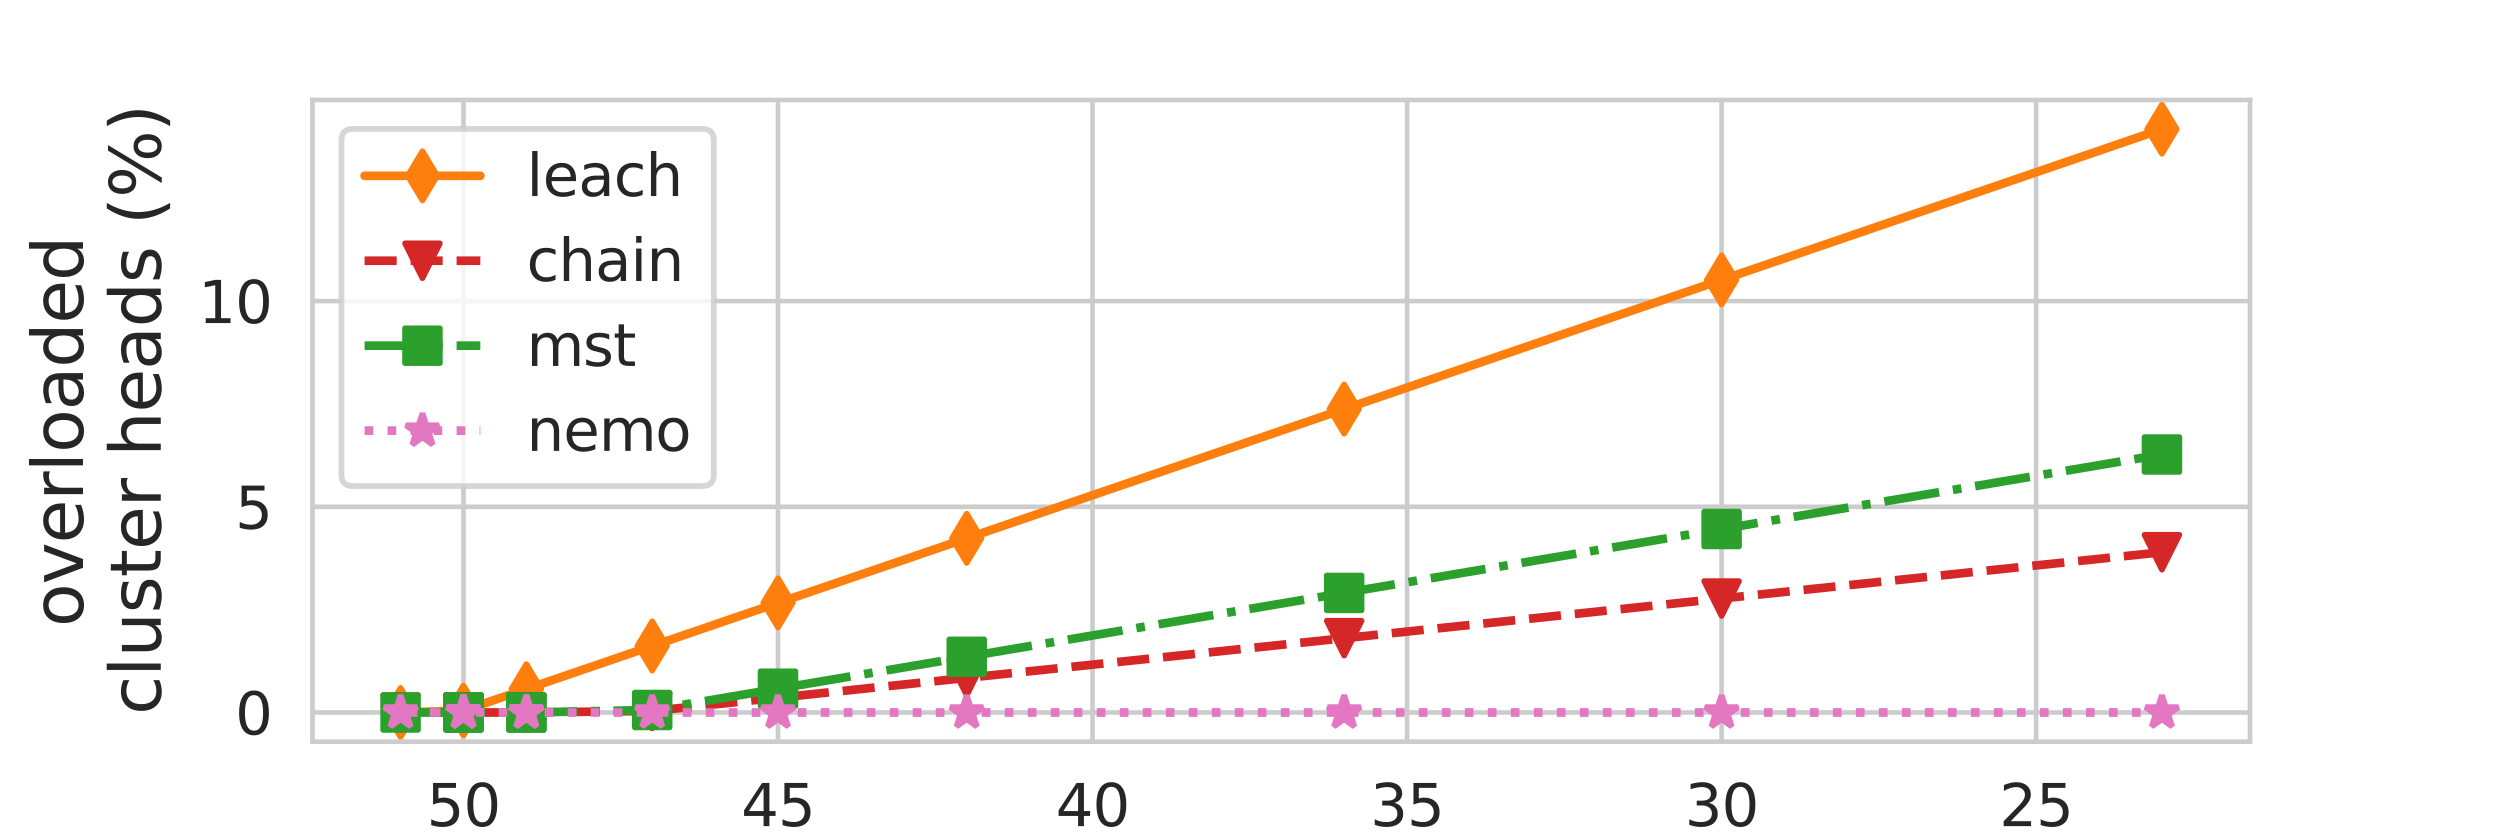 <?xml version="1.0" encoding="utf-8" standalone="no"?>
<!DOCTYPE svg PUBLIC "-//W3C//DTD SVG 1.1//EN"
  "http://www.w3.org/Graphics/SVG/1.1/DTD/svg11.dtd">
<svg xmlns:xlink="http://www.w3.org/1999/xlink" width="432pt" height="144pt" viewBox="0 0 432 144" xmlns="http://www.w3.org/2000/svg" version="1.1">
 <defs>
  <style type="text/css">*{stroke-linejoin: round; stroke-linecap: butt}</style>
 </defs>
 <g id="figure_1">
  <g id="patch_1">
   <path d="M 0 144 
L 432 144 
L 432 0 
L 0 0 
z
" style="fill: #ffffff"/>
  </g>
  <g id="axes_1">
   <g id="patch_2">
    <path d="M 54 128.16 
L 388.8 128.16 
L 388.8 17.28 
L 54 17.28 
z
" style="fill: #ffffff"/>
   </g>
   <g id="matplotlib.axis_1">
    <g id="xtick_1">
     <g id="line2d_1">
      <path d="M 351.842 128.16 
L 351.842 17.28 
" clip-path="url(#pbb08fd6b58)" style="fill: none; stroke: #cccccc; stroke-width: 0.8; stroke-linecap: round"/>
     </g>
     <g id="text_1">
      <!-- 25 -->
      <g style="fill: #262626" transform="translate(345.479 142.758) scale(0.1 -0.1)">
       <defs>
        <path id="DejaVuSans-32" d="M 1228 531 
L 3431 531 
L 3431 0 
L 469 0 
L 469 531 
Q 828 903 1448 1529 
Q 2069 2156 2228 2338 
Q 2531 2678 2651 2914 
Q 2772 3150 2772 3378 
Q 2772 3750 2511 3984 
Q 2250 4219 1831 4219 
Q 1534 4219 1204 4116 
Q 875 4013 500 3803 
L 500 4441 
Q 881 4594 1212 4672 
Q 1544 4750 1819 4750 
Q 2544 4750 2975 4387 
Q 3406 4025 3406 3419 
Q 3406 3131 3298 2873 
Q 3191 2616 2906 2266 
Q 2828 2175 2409 1742 
Q 1991 1309 1228 531 
z
" transform="scale(0.016)"/>
        <path id="DejaVuSans-35" d="M 691 4666 
L 3169 4666 
L 3169 4134 
L 1269 4134 
L 1269 2991 
Q 1406 3038 1543 3061 
Q 1681 3084 1819 3084 
Q 2600 3084 3056 2656 
Q 3513 2228 3513 1497 
Q 3513 744 3044 326 
Q 2575 -91 1722 -91 
Q 1428 -91 1123 -41 
Q 819 9 494 109 
L 494 744 
Q 775 591 1075 516 
Q 1375 441 1709 441 
Q 2250 441 2565 725 
Q 2881 1009 2881 1497 
Q 2881 1984 2565 2268 
Q 2250 2553 1709 2553 
Q 1456 2553 1204 2497 
Q 953 2441 691 2322 
L 691 4666 
z
" transform="scale(0.016)"/>
       </defs>
       <use xlink:href="#DejaVuSans-32"/>
       <use xlink:href="#DejaVuSans-35" x="63.623"/>
      </g>
     </g>
    </g>
    <g id="xtick_2">
     <g id="line2d_2">
      <path d="M 297.491 128.16 
L 297.491 17.28 
" clip-path="url(#pbb08fd6b58)" style="fill: none; stroke: #cccccc; stroke-width: 0.8; stroke-linecap: round"/>
     </g>
     <g id="text_2">
      <!-- 30 -->
      <g style="fill: #262626" transform="translate(291.128 142.758) scale(0.1 -0.1)">
       <defs>
        <path id="DejaVuSans-33" d="M 2597 2516 
Q 3050 2419 3304 2112 
Q 3559 1806 3559 1356 
Q 3559 666 3084 287 
Q 2609 -91 1734 -91 
Q 1441 -91 1130 -33 
Q 819 25 488 141 
L 488 750 
Q 750 597 1062 519 
Q 1375 441 1716 441 
Q 2309 441 2620 675 
Q 2931 909 2931 1356 
Q 2931 1769 2642 2001 
Q 2353 2234 1838 2234 
L 1294 2234 
L 1294 2753 
L 1863 2753 
Q 2328 2753 2575 2939 
Q 2822 3125 2822 3475 
Q 2822 3834 2567 4026 
Q 2313 4219 1838 4219 
Q 1578 4219 1281 4162 
Q 984 4106 628 3988 
L 628 4550 
Q 988 4650 1302 4700 
Q 1616 4750 1894 4750 
Q 2613 4750 3031 4423 
Q 3450 4097 3450 3541 
Q 3450 3153 3228 2886 
Q 3006 2619 2597 2516 
z
" transform="scale(0.016)"/>
        <path id="DejaVuSans-30" d="M 2034 4250 
Q 1547 4250 1301 3770 
Q 1056 3291 1056 2328 
Q 1056 1369 1301 889 
Q 1547 409 2034 409 
Q 2525 409 2770 889 
Q 3016 1369 3016 2328 
Q 3016 3291 2770 3770 
Q 2525 4250 2034 4250 
z
M 2034 4750 
Q 2819 4750 3233 4129 
Q 3647 3509 3647 2328 
Q 3647 1150 3233 529 
Q 2819 -91 2034 -91 
Q 1250 -91 836 529 
Q 422 1150 422 2328 
Q 422 3509 836 4129 
Q 1250 4750 2034 4750 
z
" transform="scale(0.016)"/>
       </defs>
       <use xlink:href="#DejaVuSans-33"/>
       <use xlink:href="#DejaVuSans-30" x="63.623"/>
      </g>
     </g>
    </g>
    <g id="xtick_3">
     <g id="line2d_3">
      <path d="M 243.14 128.16 
L 243.14 17.28 
" clip-path="url(#pbb08fd6b58)" style="fill: none; stroke: #cccccc; stroke-width: 0.8; stroke-linecap: round"/>
     </g>
     <g id="text_3">
      <!-- 35 -->
      <g style="fill: #262626" transform="translate(236.778 142.758) scale(0.1 -0.1)">
       <use xlink:href="#DejaVuSans-33"/>
       <use xlink:href="#DejaVuSans-35" x="63.623"/>
      </g>
     </g>
    </g>
    <g id="xtick_4">
     <g id="line2d_4">
      <path d="M 188.79 128.16 
L 188.79 17.28 
" clip-path="url(#pbb08fd6b58)" style="fill: none; stroke: #cccccc; stroke-width: 0.8; stroke-linecap: round"/>
     </g>
     <g id="text_4">
      <!-- 40 -->
      <g style="fill: #262626" transform="translate(182.427 142.758) scale(0.1 -0.1)">
       <defs>
        <path id="DejaVuSans-34" d="M 2419 4116 
L 825 1625 
L 2419 1625 
L 2419 4116 
z
M 2253 4666 
L 3047 4666 
L 3047 1625 
L 3713 1625 
L 3713 1100 
L 3047 1100 
L 3047 0 
L 2419 0 
L 2419 1100 
L 313 1100 
L 313 1709 
L 2253 4666 
z
" transform="scale(0.016)"/>
       </defs>
       <use xlink:href="#DejaVuSans-34"/>
       <use xlink:href="#DejaVuSans-30" x="63.623"/>
      </g>
     </g>
    </g>
    <g id="xtick_5">
     <g id="line2d_5">
      <path d="M 134.439 128.16 
L 134.439 17.28 
" clip-path="url(#pbb08fd6b58)" style="fill: none; stroke: #cccccc; stroke-width: 0.8; stroke-linecap: round"/>
     </g>
     <g id="text_5">
      <!-- 45 -->
      <g style="fill: #262626" transform="translate(128.076 142.758) scale(0.1 -0.1)">
       <use xlink:href="#DejaVuSans-34"/>
       <use xlink:href="#DejaVuSans-35" x="63.623"/>
      </g>
     </g>
    </g>
    <g id="xtick_6">
     <g id="line2d_6">
      <path d="M 80.088 128.16 
L 80.088 17.28 
" clip-path="url(#pbb08fd6b58)" style="fill: none; stroke: #cccccc; stroke-width: 0.8; stroke-linecap: round"/>
     </g>
     <g id="text_6">
      <!-- 50 -->
      <g style="fill: #262626" transform="translate(73.726 142.758) scale(0.1 -0.1)">
       <use xlink:href="#DejaVuSans-35"/>
       <use xlink:href="#DejaVuSans-30" x="63.623"/>
      </g>
     </g>
    </g>
    <g id="text_7">
     <!-- median (capacity) -->
     <g style="fill: #262626" transform="translate(166.988 157.956) scale(0.12 -0.12)">
      <defs>
       <path id="DejaVuSans-6d" d="M 3328 2828 
Q 3544 3216 3844 3400 
Q 4144 3584 4550 3584 
Q 5097 3584 5394 3201 
Q 5691 2819 5691 2113 
L 5691 0 
L 5113 0 
L 5113 2094 
Q 5113 2597 4934 2840 
Q 4756 3084 4391 3084 
Q 3944 3084 3684 2787 
Q 3425 2491 3425 1978 
L 3425 0 
L 2847 0 
L 2847 2094 
Q 2847 2600 2669 2842 
Q 2491 3084 2119 3084 
Q 1678 3084 1418 2786 
Q 1159 2488 1159 1978 
L 1159 0 
L 581 0 
L 581 3500 
L 1159 3500 
L 1159 2956 
Q 1356 3278 1631 3431 
Q 1906 3584 2284 3584 
Q 2666 3584 2933 3390 
Q 3200 3197 3328 2828 
z
" transform="scale(0.016)"/>
       <path id="DejaVuSans-65" d="M 3597 1894 
L 3597 1613 
L 953 1613 
Q 991 1019 1311 708 
Q 1631 397 2203 397 
Q 2534 397 2845 478 
Q 3156 559 3463 722 
L 3463 178 
Q 3153 47 2828 -22 
Q 2503 -91 2169 -91 
Q 1331 -91 842 396 
Q 353 884 353 1716 
Q 353 2575 817 3079 
Q 1281 3584 2069 3584 
Q 2775 3584 3186 3129 
Q 3597 2675 3597 1894 
z
M 3022 2063 
Q 3016 2534 2758 2815 
Q 2500 3097 2075 3097 
Q 1594 3097 1305 2825 
Q 1016 2553 972 2059 
L 3022 2063 
z
" transform="scale(0.016)"/>
       <path id="DejaVuSans-64" d="M 2906 2969 
L 2906 4863 
L 3481 4863 
L 3481 0 
L 2906 0 
L 2906 525 
Q 2725 213 2448 61 
Q 2172 -91 1784 -91 
Q 1150 -91 751 415 
Q 353 922 353 1747 
Q 353 2572 751 3078 
Q 1150 3584 1784 3584 
Q 2172 3584 2448 3432 
Q 2725 3281 2906 2969 
z
M 947 1747 
Q 947 1113 1208 752 
Q 1469 391 1925 391 
Q 2381 391 2643 752 
Q 2906 1113 2906 1747 
Q 2906 2381 2643 2742 
Q 2381 3103 1925 3103 
Q 1469 3103 1208 2742 
Q 947 2381 947 1747 
z
" transform="scale(0.016)"/>
       <path id="DejaVuSans-69" d="M 603 3500 
L 1178 3500 
L 1178 0 
L 603 0 
L 603 3500 
z
M 603 4863 
L 1178 4863 
L 1178 4134 
L 603 4134 
L 603 4863 
z
" transform="scale(0.016)"/>
       <path id="DejaVuSans-61" d="M 2194 1759 
Q 1497 1759 1228 1600 
Q 959 1441 959 1056 
Q 959 750 1161 570 
Q 1363 391 1709 391 
Q 2188 391 2477 730 
Q 2766 1069 2766 1631 
L 2766 1759 
L 2194 1759 
z
M 3341 1997 
L 3341 0 
L 2766 0 
L 2766 531 
Q 2569 213 2275 61 
Q 1981 -91 1556 -91 
Q 1019 -91 701 211 
Q 384 513 384 1019 
Q 384 1609 779 1909 
Q 1175 2209 1959 2209 
L 2766 2209 
L 2766 2266 
Q 2766 2663 2505 2880 
Q 2244 3097 1772 3097 
Q 1472 3097 1187 3025 
Q 903 2953 641 2809 
L 641 3341 
Q 956 3463 1253 3523 
Q 1550 3584 1831 3584 
Q 2591 3584 2966 3190 
Q 3341 2797 3341 1997 
z
" transform="scale(0.016)"/>
       <path id="DejaVuSans-6e" d="M 3513 2113 
L 3513 0 
L 2938 0 
L 2938 2094 
Q 2938 2591 2744 2837 
Q 2550 3084 2163 3084 
Q 1697 3084 1428 2787 
Q 1159 2491 1159 1978 
L 1159 0 
L 581 0 
L 581 3500 
L 1159 3500 
L 1159 2956 
Q 1366 3272 1645 3428 
Q 1925 3584 2291 3584 
Q 2894 3584 3203 3211 
Q 3513 2838 3513 2113 
z
" transform="scale(0.016)"/>
       <path id="DejaVuSans-20" transform="scale(0.016)"/>
       <path id="DejaVuSans-28" d="M 1984 4856 
Q 1566 4138 1362 3434 
Q 1159 2731 1159 2009 
Q 1159 1288 1364 580 
Q 1569 -128 1984 -844 
L 1484 -844 
Q 1016 -109 783 600 
Q 550 1309 550 2009 
Q 550 2706 781 3412 
Q 1013 4119 1484 4856 
L 1984 4856 
z
" transform="scale(0.016)"/>
       <path id="DejaVuSans-63" d="M 3122 3366 
L 3122 2828 
Q 2878 2963 2633 3030 
Q 2388 3097 2138 3097 
Q 1578 3097 1268 2742 
Q 959 2388 959 1747 
Q 959 1106 1268 751 
Q 1578 397 2138 397 
Q 2388 397 2633 464 
Q 2878 531 3122 666 
L 3122 134 
Q 2881 22 2623 -34 
Q 2366 -91 2075 -91 
Q 1284 -91 818 406 
Q 353 903 353 1747 
Q 353 2603 823 3093 
Q 1294 3584 2113 3584 
Q 2378 3584 2631 3529 
Q 2884 3475 3122 3366 
z
" transform="scale(0.016)"/>
       <path id="DejaVuSans-70" d="M 1159 525 
L 1159 -1331 
L 581 -1331 
L 581 3500 
L 1159 3500 
L 1159 2969 
Q 1341 3281 1617 3432 
Q 1894 3584 2278 3584 
Q 2916 3584 3314 3078 
Q 3713 2572 3713 1747 
Q 3713 922 3314 415 
Q 2916 -91 2278 -91 
Q 1894 -91 1617 61 
Q 1341 213 1159 525 
z
M 3116 1747 
Q 3116 2381 2855 2742 
Q 2594 3103 2138 3103 
Q 1681 3103 1420 2742 
Q 1159 2381 1159 1747 
Q 1159 1113 1420 752 
Q 1681 391 2138 391 
Q 2594 391 2855 752 
Q 3116 1113 3116 1747 
z
" transform="scale(0.016)"/>
       <path id="DejaVuSans-74" d="M 1172 4494 
L 1172 3500 
L 2356 3500 
L 2356 3053 
L 1172 3053 
L 1172 1153 
Q 1172 725 1289 603 
Q 1406 481 1766 481 
L 2356 481 
L 2356 0 
L 1766 0 
Q 1100 0 847 248 
Q 594 497 594 1153 
L 594 3053 
L 172 3053 
L 172 3500 
L 594 3500 
L 594 4494 
L 1172 4494 
z
" transform="scale(0.016)"/>
       <path id="DejaVuSans-79" d="M 2059 -325 
Q 1816 -950 1584 -1140 
Q 1353 -1331 966 -1331 
L 506 -1331 
L 506 -850 
L 844 -850 
Q 1081 -850 1212 -737 
Q 1344 -625 1503 -206 
L 1606 56 
L 191 3500 
L 800 3500 
L 1894 763 
L 2988 3500 
L 3597 3500 
L 2059 -325 
z
" transform="scale(0.016)"/>
       <path id="DejaVuSans-29" d="M 513 4856 
L 1013 4856 
Q 1481 4119 1714 3412 
Q 1947 2706 1947 2009 
Q 1947 1309 1714 600 
Q 1481 -109 1013 -844 
L 513 -844 
Q 928 -128 1133 580 
Q 1338 1288 1338 2009 
Q 1338 2731 1133 3434 
Q 928 4138 513 4856 
z
" transform="scale(0.016)"/>
      </defs>
      <use xlink:href="#DejaVuSans-6d"/>
      <use xlink:href="#DejaVuSans-65" x="97.412"/>
      <use xlink:href="#DejaVuSans-64" x="158.936"/>
      <use xlink:href="#DejaVuSans-69" x="222.412"/>
      <use xlink:href="#DejaVuSans-61" x="250.195"/>
      <use xlink:href="#DejaVuSans-6e" x="311.475"/>
      <use xlink:href="#DejaVuSans-20" x="374.854"/>
      <use xlink:href="#DejaVuSans-28" x="406.641"/>
      <use xlink:href="#DejaVuSans-63" x="445.654"/>
      <use xlink:href="#DejaVuSans-61" x="500.635"/>
      <use xlink:href="#DejaVuSans-70" x="561.914"/>
      <use xlink:href="#DejaVuSans-61" x="625.391"/>
      <use xlink:href="#DejaVuSans-63" x="686.67"/>
      <use xlink:href="#DejaVuSans-69" x="741.65"/>
      <use xlink:href="#DejaVuSans-74" x="769.434"/>
      <use xlink:href="#DejaVuSans-79" x="808.643"/>
      <use xlink:href="#DejaVuSans-29" x="867.822"/>
     </g>
    </g>
   </g>
   <g id="matplotlib.axis_2">
    <g id="ytick_1">
     <g id="line2d_7">
      <path d="M 54 123.12 
L 388.8 123.12 
" clip-path="url(#pbb08fd6b58)" style="fill: none; stroke: #cccccc; stroke-width: 0.8; stroke-linecap: round"/>
     </g>
     <g id="text_8">
      <!-- 0 -->
      <g style="fill: #262626" transform="translate(40.638 126.919) scale(0.1 -0.1)">
       <use xlink:href="#DejaVuSans-30"/>
      </g>
     </g>
    </g>
    <g id="ytick_2">
     <g id="line2d_8">
      <path d="M 54 87.576 
L 388.8 87.576 
" clip-path="url(#pbb08fd6b58)" style="fill: none; stroke: #cccccc; stroke-width: 0.8; stroke-linecap: round"/>
     </g>
     <g id="text_9">
      <!-- 5 -->
      <g style="fill: #262626" transform="translate(40.638 91.375) scale(0.1 -0.1)">
       <use xlink:href="#DejaVuSans-35"/>
      </g>
     </g>
    </g>
    <g id="ytick_3">
     <g id="line2d_9">
      <path d="M 54 52.032 
L 388.8 52.032 
" clip-path="url(#pbb08fd6b58)" style="fill: none; stroke: #cccccc; stroke-width: 0.8; stroke-linecap: round"/>
     </g>
     <g id="text_10">
      <!-- 10 -->
      <g style="fill: #262626" transform="translate(34.275 55.831) scale(0.1 -0.1)">
       <defs>
        <path id="DejaVuSans-31" d="M 794 531 
L 1825 531 
L 1825 4091 
L 703 3866 
L 703 4441 
L 1819 4666 
L 2450 4666 
L 2450 531 
L 3481 531 
L 3481 0 
L 794 0 
L 794 531 
z
" transform="scale(0.016)"/>
       </defs>
       <use xlink:href="#DejaVuSans-31"/>
       <use xlink:href="#DejaVuSans-30" x="63.623"/>
      </g>
     </g>
    </g>
    <g id="text_11">
     <!-- overloaded  -->
     <g style="fill: #262626" transform="translate(14.342 108.333) rotate(-90) scale(0.12 -0.12)">
      <defs>
       <path id="DejaVuSans-6f" d="M 1959 3097 
Q 1497 3097 1228 2736 
Q 959 2375 959 1747 
Q 959 1119 1226 758 
Q 1494 397 1959 397 
Q 2419 397 2687 759 
Q 2956 1122 2956 1747 
Q 2956 2369 2687 2733 
Q 2419 3097 1959 3097 
z
M 1959 3584 
Q 2709 3584 3137 3096 
Q 3566 2609 3566 1747 
Q 3566 888 3137 398 
Q 2709 -91 1959 -91 
Q 1206 -91 779 398 
Q 353 888 353 1747 
Q 353 2609 779 3096 
Q 1206 3584 1959 3584 
z
" transform="scale(0.016)"/>
       <path id="DejaVuSans-76" d="M 191 3500 
L 800 3500 
L 1894 563 
L 2988 3500 
L 3597 3500 
L 2284 0 
L 1503 0 
L 191 3500 
z
" transform="scale(0.016)"/>
       <path id="DejaVuSans-72" d="M 2631 2963 
Q 2534 3019 2420 3045 
Q 2306 3072 2169 3072 
Q 1681 3072 1420 2755 
Q 1159 2438 1159 1844 
L 1159 0 
L 581 0 
L 581 3500 
L 1159 3500 
L 1159 2956 
Q 1341 3275 1631 3429 
Q 1922 3584 2338 3584 
Q 2397 3584 2469 3576 
Q 2541 3569 2628 3553 
L 2631 2963 
z
" transform="scale(0.016)"/>
       <path id="DejaVuSans-6c" d="M 603 4863 
L 1178 4863 
L 1178 0 
L 603 0 
L 603 4863 
z
" transform="scale(0.016)"/>
      </defs>
      <use xlink:href="#DejaVuSans-6f"/>
      <use xlink:href="#DejaVuSans-76" x="61.182"/>
      <use xlink:href="#DejaVuSans-65" x="120.361"/>
      <use xlink:href="#DejaVuSans-72" x="181.885"/>
      <use xlink:href="#DejaVuSans-6c" x="222.998"/>
      <use xlink:href="#DejaVuSans-6f" x="250.781"/>
      <use xlink:href="#DejaVuSans-61" x="311.963"/>
      <use xlink:href="#DejaVuSans-64" x="373.242"/>
      <use xlink:href="#DejaVuSans-65" x="436.719"/>
      <use xlink:href="#DejaVuSans-64" x="498.242"/>
      <use xlink:href="#DejaVuSans-20" x="561.719"/>
     </g>
     <!--  cluster heads (%) -->
     <g style="fill: #262626" transform="translate(27.779 127.334) rotate(-90) scale(0.12 -0.12)">
      <defs>
       <path id="DejaVuSans-75" d="M 544 1381 
L 544 3500 
L 1119 3500 
L 1119 1403 
Q 1119 906 1312 657 
Q 1506 409 1894 409 
Q 2359 409 2629 706 
Q 2900 1003 2900 1516 
L 2900 3500 
L 3475 3500 
L 3475 0 
L 2900 0 
L 2900 538 
Q 2691 219 2414 64 
Q 2138 -91 1772 -91 
Q 1169 -91 856 284 
Q 544 659 544 1381 
z
M 1991 3584 
L 1991 3584 
z
" transform="scale(0.016)"/>
       <path id="DejaVuSans-73" d="M 2834 3397 
L 2834 2853 
Q 2591 2978 2328 3040 
Q 2066 3103 1784 3103 
Q 1356 3103 1142 2972 
Q 928 2841 928 2578 
Q 928 2378 1081 2264 
Q 1234 2150 1697 2047 
L 1894 2003 
Q 2506 1872 2764 1633 
Q 3022 1394 3022 966 
Q 3022 478 2636 193 
Q 2250 -91 1575 -91 
Q 1294 -91 989 -36 
Q 684 19 347 128 
L 347 722 
Q 666 556 975 473 
Q 1284 391 1588 391 
Q 1994 391 2212 530 
Q 2431 669 2431 922 
Q 2431 1156 2273 1281 
Q 2116 1406 1581 1522 
L 1381 1569 
Q 847 1681 609 1914 
Q 372 2147 372 2553 
Q 372 3047 722 3315 
Q 1072 3584 1716 3584 
Q 2034 3584 2315 3537 
Q 2597 3491 2834 3397 
z
" transform="scale(0.016)"/>
       <path id="DejaVuSans-68" d="M 3513 2113 
L 3513 0 
L 2938 0 
L 2938 2094 
Q 2938 2591 2744 2837 
Q 2550 3084 2163 3084 
Q 1697 3084 1428 2787 
Q 1159 2491 1159 1978 
L 1159 0 
L 581 0 
L 581 4863 
L 1159 4863 
L 1159 2956 
Q 1366 3272 1645 3428 
Q 1925 3584 2291 3584 
Q 2894 3584 3203 3211 
Q 3513 2838 3513 2113 
z
" transform="scale(0.016)"/>
       <path id="DejaVuSans-25" d="M 4653 2053 
Q 4381 2053 4226 1822 
Q 4072 1591 4072 1178 
Q 4072 772 4226 539 
Q 4381 306 4653 306 
Q 4919 306 5073 539 
Q 5228 772 5228 1178 
Q 5228 1588 5073 1820 
Q 4919 2053 4653 2053 
z
M 4653 2450 
Q 5147 2450 5437 2106 
Q 5728 1763 5728 1178 
Q 5728 594 5436 251 
Q 5144 -91 4653 -91 
Q 4153 -91 3862 251 
Q 3572 594 3572 1178 
Q 3572 1766 3864 2108 
Q 4156 2450 4653 2450 
z
M 1428 4353 
Q 1159 4353 1004 4120 
Q 850 3888 850 3481 
Q 850 3069 1003 2837 
Q 1156 2606 1428 2606 
Q 1700 2606 1854 2837 
Q 2009 3069 2009 3481 
Q 2009 3884 1853 4118 
Q 1697 4353 1428 4353 
z
M 4250 4750 
L 4750 4750 
L 1831 -91 
L 1331 -91 
L 4250 4750 
z
M 1428 4750 
Q 1922 4750 2215 4408 
Q 2509 4066 2509 3481 
Q 2509 2891 2217 2550 
Q 1925 2209 1428 2209 
Q 931 2209 642 2551 
Q 353 2894 353 3481 
Q 353 4063 643 4406 
Q 934 4750 1428 4750 
z
" transform="scale(0.016)"/>
      </defs>
      <use xlink:href="#DejaVuSans-20"/>
      <use xlink:href="#DejaVuSans-63" x="31.787"/>
      <use xlink:href="#DejaVuSans-6c" x="86.768"/>
      <use xlink:href="#DejaVuSans-75" x="114.551"/>
      <use xlink:href="#DejaVuSans-73" x="177.93"/>
      <use xlink:href="#DejaVuSans-74" x="230.029"/>
      <use xlink:href="#DejaVuSans-65" x="269.238"/>
      <use xlink:href="#DejaVuSans-72" x="330.762"/>
      <use xlink:href="#DejaVuSans-20" x="371.875"/>
      <use xlink:href="#DejaVuSans-68" x="403.662"/>
      <use xlink:href="#DejaVuSans-65" x="467.041"/>
      <use xlink:href="#DejaVuSans-61" x="528.564"/>
      <use xlink:href="#DejaVuSans-64" x="589.844"/>
      <use xlink:href="#DejaVuSans-73" x="653.32"/>
      <use xlink:href="#DejaVuSans-20" x="705.42"/>
      <use xlink:href="#DejaVuSans-28" x="737.207"/>
      <use xlink:href="#DejaVuSans-25" x="776.221"/>
      <use xlink:href="#DejaVuSans-29" x="871.24"/>
     </g>
    </g>
   </g>
   <g id="line2d_10">
    <path d="M 80.088 122.779 
L 69.218 123.12 
L 80.088 122.779 
L 80.088 122.779 
L 90.958 119.059 
L 90.958 119.059 
L 112.699 111.617 
L 134.439 104.176 
L 167.049 93.014 
L 232.27 70.689 
L 297.491 48.365 
L 373.582 22.32 
" clip-path="url(#pbb08fd6b58)" style="fill: none; stroke: #ff7f0e; stroke-width: 1.5; stroke-linecap: round"/>
    <defs>
     <path id="mce27360b5f" d="M -0 4.243 
L 2.546 0 
L 0 -4.243 
L -2.546 -0 
z
" style="stroke: #ff7f0e; stroke-linejoin: miter"/>
    </defs>
    <g clip-path="url(#pbb08fd6b58)">
     <use xlink:href="#mce27360b5f" x="80.088" y="122.779" style="fill: #ff7f0e; stroke: #ff7f0e; stroke-linejoin: miter"/>
     <use xlink:href="#mce27360b5f" x="69.218" y="123.12" style="fill: #ff7f0e; stroke: #ff7f0e; stroke-linejoin: miter"/>
     <use xlink:href="#mce27360b5f" x="80.088" y="122.779" style="fill: #ff7f0e; stroke: #ff7f0e; stroke-linejoin: miter"/>
     <use xlink:href="#mce27360b5f" x="80.088" y="122.779" style="fill: #ff7f0e; stroke: #ff7f0e; stroke-linejoin: miter"/>
     <use xlink:href="#mce27360b5f" x="90.958" y="119.059" style="fill: #ff7f0e; stroke: #ff7f0e; stroke-linejoin: miter"/>
     <use xlink:href="#mce27360b5f" x="90.958" y="119.059" style="fill: #ff7f0e; stroke: #ff7f0e; stroke-linejoin: miter"/>
     <use xlink:href="#mce27360b5f" x="112.699" y="111.617" style="fill: #ff7f0e; stroke: #ff7f0e; stroke-linejoin: miter"/>
     <use xlink:href="#mce27360b5f" x="134.439" y="104.176" style="fill: #ff7f0e; stroke: #ff7f0e; stroke-linejoin: miter"/>
     <use xlink:href="#mce27360b5f" x="167.049" y="93.014" style="fill: #ff7f0e; stroke: #ff7f0e; stroke-linejoin: miter"/>
     <use xlink:href="#mce27360b5f" x="232.27" y="70.689" style="fill: #ff7f0e; stroke: #ff7f0e; stroke-linejoin: miter"/>
     <use xlink:href="#mce27360b5f" x="297.491" y="48.365" style="fill: #ff7f0e; stroke: #ff7f0e; stroke-linejoin: miter"/>
     <use xlink:href="#mce27360b5f" x="373.582" y="22.32" style="fill: #ff7f0e; stroke: #ff7f0e; stroke-linejoin: miter"/>
    </g>
   </g>
   <g id="line2d_11">
    <path d="M 80.088 123.12 
L 69.218 123.12 
L 80.088 123.12 
L 80.088 123.12 
L 90.958 123.12 
L 90.958 123.12 
L 112.699 122.851 
L 134.439 120.565 
L 167.049 117.136 
L 232.27 110.279 
L 297.491 103.422 
L 373.582 95.421 
" clip-path="url(#pbb08fd6b58)" style="fill: none; stroke-dasharray: 5.55,2.4; stroke-dashoffset: 0; stroke: #d62728; stroke-width: 1.5"/>
    <defs>
     <path id="m62051238e4" d="M -0 3 
L 3 -3 
L -3 -3 
z
" style="stroke: #d62728; stroke-linejoin: miter"/>
    </defs>
    <g clip-path="url(#pbb08fd6b58)">
     <use xlink:href="#m62051238e4" x="80.088" y="123.12" style="fill: #d62728; stroke: #d62728; stroke-linejoin: miter"/>
     <use xlink:href="#m62051238e4" x="69.218" y="123.12" style="fill: #d62728; stroke: #d62728; stroke-linejoin: miter"/>
     <use xlink:href="#m62051238e4" x="80.088" y="123.12" style="fill: #d62728; stroke: #d62728; stroke-linejoin: miter"/>
     <use xlink:href="#m62051238e4" x="80.088" y="123.12" style="fill: #d62728; stroke: #d62728; stroke-linejoin: miter"/>
     <use xlink:href="#m62051238e4" x="90.958" y="123.12" style="fill: #d62728; stroke: #d62728; stroke-linejoin: miter"/>
     <use xlink:href="#m62051238e4" x="90.958" y="123.12" style="fill: #d62728; stroke: #d62728; stroke-linejoin: miter"/>
     <use xlink:href="#m62051238e4" x="112.699" y="122.851" style="fill: #d62728; stroke: #d62728; stroke-linejoin: miter"/>
     <use xlink:href="#m62051238e4" x="134.439" y="120.565" style="fill: #d62728; stroke: #d62728; stroke-linejoin: miter"/>
     <use xlink:href="#m62051238e4" x="167.049" y="117.136" style="fill: #d62728; stroke: #d62728; stroke-linejoin: miter"/>
     <use xlink:href="#m62051238e4" x="232.27" y="110.279" style="fill: #d62728; stroke: #d62728; stroke-linejoin: miter"/>
     <use xlink:href="#m62051238e4" x="297.491" y="103.422" style="fill: #d62728; stroke: #d62728; stroke-linejoin: miter"/>
     <use xlink:href="#m62051238e4" x="373.582" y="95.421" style="fill: #d62728; stroke: #d62728; stroke-linejoin: miter"/>
    </g>
   </g>
   <g id="line2d_12">
    <path d="M 80.088 123.12 
L 69.218 123.12 
L 80.088 123.12 
L 80.088 123.12 
L 90.958 123.12 
L 90.958 123.12 
L 112.699 122.686 
L 134.439 119.007 
L 167.049 113.489 
L 232.27 102.452 
L 297.491 91.415 
L 373.582 78.539 
" clip-path="url(#pbb08fd6b58)" style="fill: none; stroke-dasharray: 9.6,2.4,1.5,2.4; stroke-dashoffset: 0; stroke: #2ca02c; stroke-width: 1.5"/>
    <defs>
     <path id="m100964de0b" d="M -3 3 
L 3 3 
L 3 -3 
L -3 -3 
z
" style="stroke: #2ca02c; stroke-linejoin: miter"/>
    </defs>
    <g clip-path="url(#pbb08fd6b58)">
     <use xlink:href="#m100964de0b" x="80.088" y="123.12" style="fill: #2ca02c; stroke: #2ca02c; stroke-linejoin: miter"/>
     <use xlink:href="#m100964de0b" x="69.218" y="123.12" style="fill: #2ca02c; stroke: #2ca02c; stroke-linejoin: miter"/>
     <use xlink:href="#m100964de0b" x="80.088" y="123.12" style="fill: #2ca02c; stroke: #2ca02c; stroke-linejoin: miter"/>
     <use xlink:href="#m100964de0b" x="80.088" y="123.12" style="fill: #2ca02c; stroke: #2ca02c; stroke-linejoin: miter"/>
     <use xlink:href="#m100964de0b" x="90.958" y="123.12" style="fill: #2ca02c; stroke: #2ca02c; stroke-linejoin: miter"/>
     <use xlink:href="#m100964de0b" x="90.958" y="123.12" style="fill: #2ca02c; stroke: #2ca02c; stroke-linejoin: miter"/>
     <use xlink:href="#m100964de0b" x="112.699" y="122.686" style="fill: #2ca02c; stroke: #2ca02c; stroke-linejoin: miter"/>
     <use xlink:href="#m100964de0b" x="134.439" y="119.007" style="fill: #2ca02c; stroke: #2ca02c; stroke-linejoin: miter"/>
     <use xlink:href="#m100964de0b" x="167.049" y="113.489" style="fill: #2ca02c; stroke: #2ca02c; stroke-linejoin: miter"/>
     <use xlink:href="#m100964de0b" x="232.27" y="102.452" style="fill: #2ca02c; stroke: #2ca02c; stroke-linejoin: miter"/>
     <use xlink:href="#m100964de0b" x="297.491" y="91.415" style="fill: #2ca02c; stroke: #2ca02c; stroke-linejoin: miter"/>
     <use xlink:href="#m100964de0b" x="373.582" y="78.539" style="fill: #2ca02c; stroke: #2ca02c; stroke-linejoin: miter"/>
    </g>
   </g>
   <g id="line2d_13">
    <path d="M 80.088 123.12 
L 69.218 123.12 
L 80.088 123.12 
L 80.088 123.12 
L 90.958 123.12 
L 90.958 123.12 
L 112.699 123.12 
L 134.439 123.12 
L 167.049 123.12 
L 232.27 123.12 
L 297.491 123.12 
L 373.582 123.12 
" clip-path="url(#pbb08fd6b58)" style="fill: none; stroke-dasharray: 1.5,2.475; stroke-dashoffset: 0; stroke: #e377c2; stroke-width: 1.5"/>
    <defs>
     <path id="mf7551e658f" d="M 0 -3 
L -0.674 -0.927 
L -2.853 -0.927 
L -1.09 0.354 
L -1.763 2.427 
L -0 1.146 
L 1.763 2.427 
L 1.09 0.354 
L 2.853 -0.927 
L 0.674 -0.927 
z
" style="stroke: #e377c2; stroke-linejoin: bevel"/>
    </defs>
    <g clip-path="url(#pbb08fd6b58)">
     <use xlink:href="#mf7551e658f" x="80.088" y="123.12" style="fill: #e377c2; stroke: #e377c2; stroke-linejoin: bevel"/>
     <use xlink:href="#mf7551e658f" x="69.218" y="123.12" style="fill: #e377c2; stroke: #e377c2; stroke-linejoin: bevel"/>
     <use xlink:href="#mf7551e658f" x="80.088" y="123.12" style="fill: #e377c2; stroke: #e377c2; stroke-linejoin: bevel"/>
     <use xlink:href="#mf7551e658f" x="80.088" y="123.12" style="fill: #e377c2; stroke: #e377c2; stroke-linejoin: bevel"/>
     <use xlink:href="#mf7551e658f" x="90.958" y="123.12" style="fill: #e377c2; stroke: #e377c2; stroke-linejoin: bevel"/>
     <use xlink:href="#mf7551e658f" x="90.958" y="123.12" style="fill: #e377c2; stroke: #e377c2; stroke-linejoin: bevel"/>
     <use xlink:href="#mf7551e658f" x="112.699" y="123.12" style="fill: #e377c2; stroke: #e377c2; stroke-linejoin: bevel"/>
     <use xlink:href="#mf7551e658f" x="134.439" y="123.12" style="fill: #e377c2; stroke: #e377c2; stroke-linejoin: bevel"/>
     <use xlink:href="#mf7551e658f" x="167.049" y="123.12" style="fill: #e377c2; stroke: #e377c2; stroke-linejoin: bevel"/>
     <use xlink:href="#mf7551e658f" x="232.27" y="123.12" style="fill: #e377c2; stroke: #e377c2; stroke-linejoin: bevel"/>
     <use xlink:href="#mf7551e658f" x="297.491" y="123.12" style="fill: #e377c2; stroke: #e377c2; stroke-linejoin: bevel"/>
     <use xlink:href="#mf7551e658f" x="373.582" y="123.12" style="fill: #e377c2; stroke: #e377c2; stroke-linejoin: bevel"/>
    </g>
   </g>
   <g id="patch_3">
    <path d="M 54 128.16 
L 54 17.28 
" style="fill: none; stroke: #cccccc; stroke-width: 0.8; stroke-linejoin: miter; stroke-linecap: square"/>
   </g>
   <g id="patch_4">
    <path d="M 388.8 128.16 
L 388.8 17.28 
" style="fill: none; stroke: #cccccc; stroke-width: 0.8; stroke-linejoin: miter; stroke-linecap: square"/>
   </g>
   <g id="patch_5">
    <path d="M 54 128.16 
L 388.8 128.16 
" style="fill: none; stroke: #cccccc; stroke-width: 0.8; stroke-linejoin: miter; stroke-linecap: square"/>
   </g>
   <g id="patch_6">
    <path d="M 54 17.28 
L 388.8 17.28 
" style="fill: none; stroke: #cccccc; stroke-width: 0.8; stroke-linejoin: miter; stroke-linecap: square"/>
   </g>
   <g id="legend_1">
    <g id="patch_7">
     <path d="M 61 83.993 
L 121.35 83.993 
Q 123.35 83.993 123.35 81.993 
L 123.35 24.28 
Q 123.35 22.28 121.35 22.28 
L 61 22.28 
Q 59 22.28 59 24.28 
L 59 81.993 
Q 59 83.993 61 83.993 
z
" style="fill: #ffffff; opacity: 0.8; stroke: #cccccc; stroke-linejoin: miter"/>
    </g>
    <g id="line2d_14">
     <path d="M 63 30.378 
L 73 30.378 
L 83 30.378 
" style="fill: none; stroke: #ff7f0e; stroke-width: 1.5; stroke-linecap: round"/>
     <g>
      <use xlink:href="#mce27360b5f" x="73" y="30.378" style="fill: #ff7f0e; stroke: #ff7f0e; stroke-linejoin: miter"/>
     </g>
    </g>
    <g id="text_12">
     <!-- leach -->
     <g style="fill: #262626" transform="translate(91 33.878) scale(0.1 -0.1)">
      <use xlink:href="#DejaVuSans-6c"/>
      <use xlink:href="#DejaVuSans-65" x="27.783"/>
      <use xlink:href="#DejaVuSans-61" x="89.307"/>
      <use xlink:href="#DejaVuSans-63" x="150.586"/>
      <use xlink:href="#DejaVuSans-68" x="205.566"/>
     </g>
    </g>
    <g id="line2d_15">
     <path d="M 63 45.057 
L 73 45.057 
L 83 45.057 
" style="fill: none; stroke-dasharray: 5.55,2.4; stroke-dashoffset: 0; stroke: #d62728; stroke-width: 1.5"/>
     <g>
      <use xlink:href="#m62051238e4" x="73" y="45.057" style="fill: #d62728; stroke: #d62728; stroke-linejoin: miter"/>
     </g>
    </g>
    <g id="text_13">
     <!-- chain -->
     <g style="fill: #262626" transform="translate(91 48.557) scale(0.1 -0.1)">
      <use xlink:href="#DejaVuSans-63"/>
      <use xlink:href="#DejaVuSans-68" x="54.98"/>
      <use xlink:href="#DejaVuSans-61" x="118.359"/>
      <use xlink:href="#DejaVuSans-69" x="179.639"/>
      <use xlink:href="#DejaVuSans-6e" x="207.422"/>
     </g>
    </g>
    <g id="line2d_16">
     <path d="M 63 59.735 
L 73 59.735 
L 83 59.735 
" style="fill: none; stroke-dasharray: 9.6,2.4,1.5,2.4; stroke-dashoffset: 0; stroke: #2ca02c; stroke-width: 1.5"/>
     <g>
      <use xlink:href="#m100964de0b" x="73" y="59.735" style="fill: #2ca02c; stroke: #2ca02c; stroke-linejoin: miter"/>
     </g>
    </g>
    <g id="text_14">
     <!-- mst -->
     <g style="fill: #262626" transform="translate(91 63.235) scale(0.1 -0.1)">
      <use xlink:href="#DejaVuSans-6d"/>
      <use xlink:href="#DejaVuSans-73" x="97.412"/>
      <use xlink:href="#DejaVuSans-74" x="149.512"/>
     </g>
    </g>
    <g id="line2d_17">
     <path d="M 63 74.413 
L 73 74.413 
L 83 74.413 
" style="fill: none; stroke-dasharray: 1.5,2.475; stroke-dashoffset: 0; stroke: #e377c2; stroke-width: 1.5"/>
     <g>
      <use xlink:href="#mf7551e658f" x="73" y="74.413" style="fill: #e377c2; stroke: #e377c2; stroke-linejoin: bevel"/>
     </g>
    </g>
    <g id="text_15">
     <!-- nemo -->
     <g style="fill: #262626" transform="translate(91 77.913) scale(0.1 -0.1)">
      <use xlink:href="#DejaVuSans-6e"/>
      <use xlink:href="#DejaVuSans-65" x="63.379"/>
      <use xlink:href="#DejaVuSans-6d" x="124.902"/>
      <use xlink:href="#DejaVuSans-6f" x="222.314"/>
     </g>
    </g>
   </g>
  </g>
 </g>
 <defs>
  <clipPath id="pbb08fd6b58">
   <rect x="54" y="17.28" width="334.8" height="110.88"/>
  </clipPath>
 </defs>
</svg>
